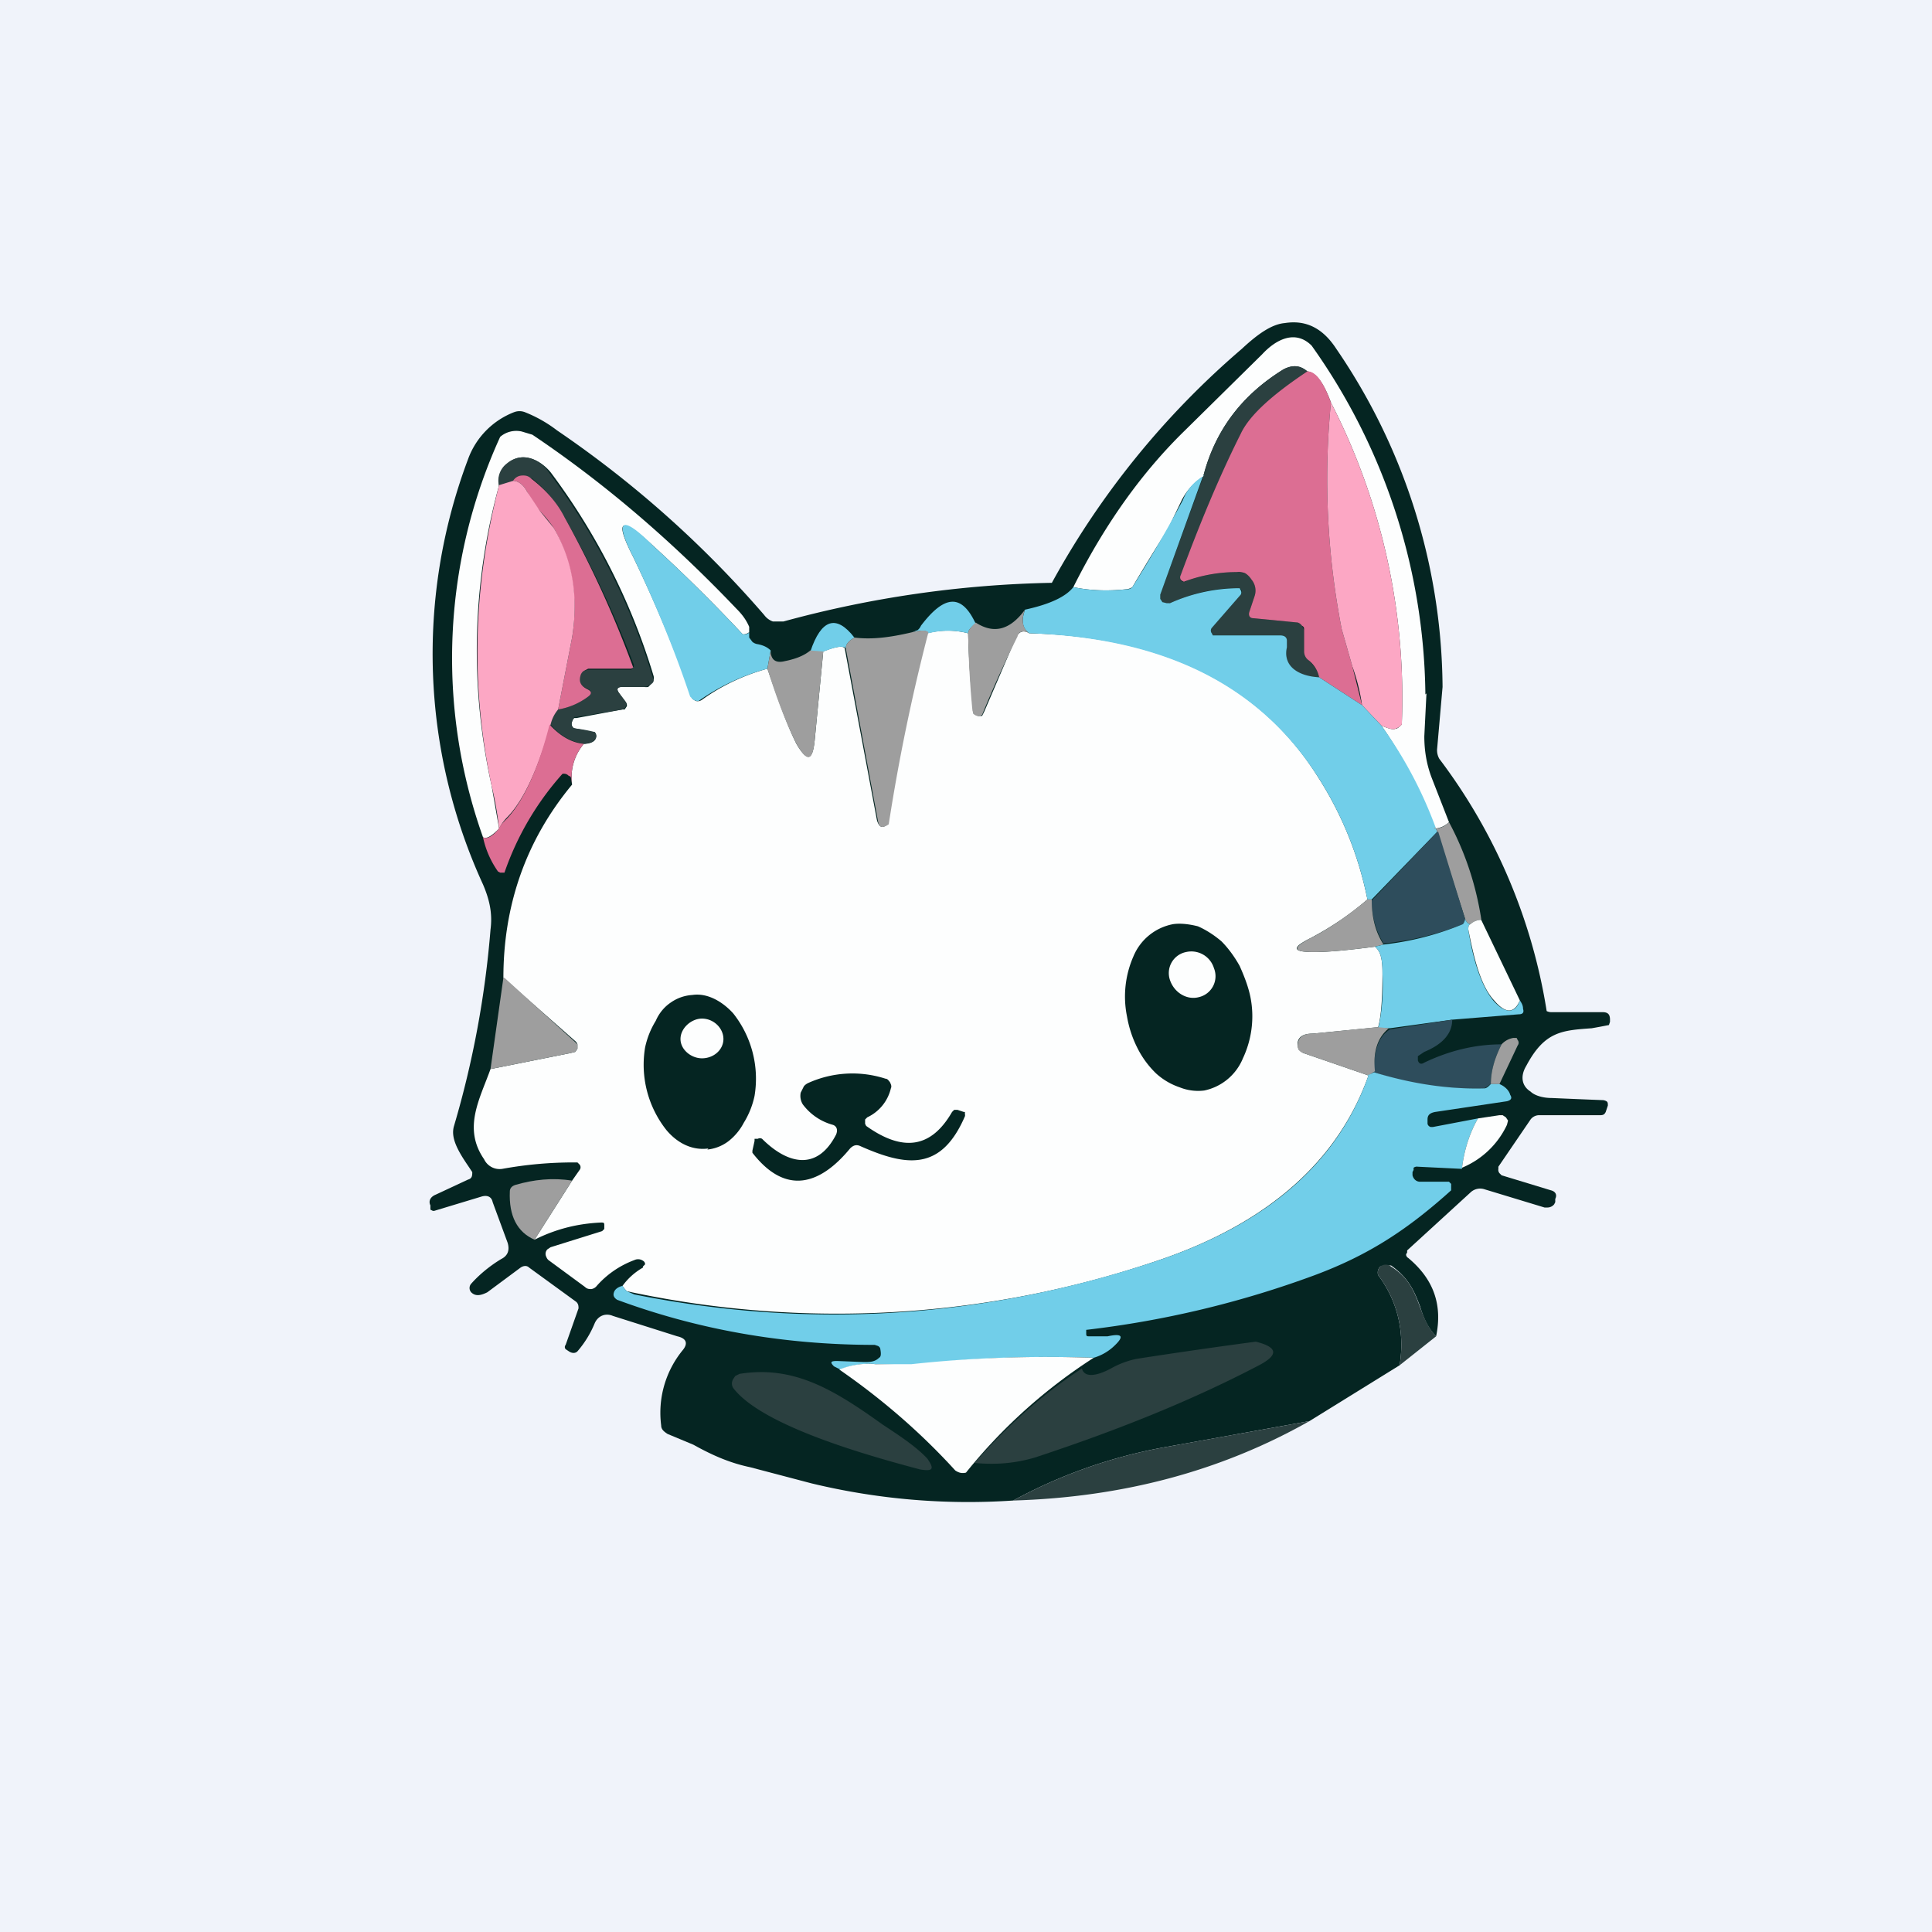 <!-- by TradingView --><svg width="18" height="18" viewBox="0 0 18 18" xmlns="http://www.w3.org/2000/svg"><path fill="#F0F3FA" d="M0 0h18v18H0z"/><path d="M13.44 6.4a5.64 5.64 0 0 0-.99-3.15c-.13-.2-.29-.27-.48-.24-.12.01-.25.1-.4.24A7.8 7.8 0 0 0 9.8 5.43a10.17 10.17 0 0 0-2.5.36h-.1a.17.17 0 0 1-.08-.06 9.93 9.93 0 0 0-1.93-1.72 1.24 1.24 0 0 0-.3-.17.14.14 0 0 0-.1 0 .74.74 0 0 0-.43.44 5.15 5.15 0 0 0 .14 3.96c.06.14.09.27.07.42a9 9 0 0 1-.34 1.83c-.03.1.02.21.13.37l.04.06c0 .03 0 .06-.04.07l-.3.14c-.05.02-.07.06-.05.1v.04l.02.01a.03.03 0 0 0 .02 0l.43-.13c.06-.02.1 0 .11.05l.14.38c.02.07 0 .12-.06.15-.1.06-.2.14-.28.23a.06.06 0 0 0 0 .08c.04.04.09.03.15 0l.31-.23c.03-.02.06-.02.08 0l.44.32c.02.02.02.04.02.06l-.12.34a.03.03 0 0 0 0 .04l.03.02c.03.02.06.02.08 0a.95.95 0 0 0 .16-.26c.03-.07.1-.1.17-.07l.6.19c.09.02.1.07.05.13a.92.92 0 0 0-.2.7c0 .04.03.06.06.08l.24.1c.18.1.34.17.53.21l.57.15a6.22 6.22 0 0 0 1.88.16 4.7 4.7 0 0 1 1.43-.5l1.33-.24.84-.52c.05-.31-.02-.6-.2-.84-.01-.03 0-.06.02-.08l.05-.01h.05c.17.12.22.25.27.38.03.1.07.2.15.28.06-.29-.02-.53-.26-.73a.04.04 0 0 1-.02-.03.05.05 0 0 1 .01-.02v-.02l.59-.54a.13.13 0 0 1 .13-.03l.56.17h.03a.08.08 0 0 0 .06-.03l.01-.02v-.03c.02-.04 0-.07-.04-.08l-.46-.14-.02-.02a.05.05 0 0 1-.01-.04v-.02l.3-.44a.1.1 0 0 1 .08-.04h.57c.03 0 .04-.01.05-.03l.02-.06c0-.03 0-.04-.04-.05a109 109 0 0 1-.48-.02c-.1 0-.17-.03-.2-.06-.08-.05-.1-.14-.04-.24.17-.32.33-.33.61-.35a7.02 7.02 0 0 0 .16-.03l.01-.03V9.5c0-.05-.02-.07-.07-.07h-.47a.1.1 0 0 1-.05-.01 5.26 5.26 0 0 0-1-2.35.16.16 0 0 1-.02-.1l.05-.57Z" fill="#052522"/><path d="m13.29 6.46-.02.4c0 .13.02.26.07.39l.16.41a.21.21 0 0 1-.14.06 3.93 3.93 0 0 0-.49-.96c.07.03.11.04.13.03.02 0 .04-.02.06-.04a6.03 6.03 0 0 0-.66-3c-.07-.19-.14-.28-.22-.29-.07-.06-.14-.06-.22-.02-.39.24-.64.57-.75 1a.56.56 0 0 0-.2.22l-.13.27a20.08 20.08 0 0 0-.33.54.12.12 0 0 1-.06.02c-.18.02-.35.01-.49-.02.3-.6.65-1.08 1.04-1.46l.72-.71c.13-.14.31-.23.46-.08a5.7 5.7 0 0 1 1.06 3.25Z" fill="#FDFEFE"/><path d="M12.18 3.46c-.33.22-.54.41-.62.58A13.23 13.23 0 0 0 11 5.39v.02a.05.05 0 0 0 .06 0c.14-.05.3-.08.46-.08l.08.01c.03.02.05.03.06.06a.16.16 0 0 1 .03.15l-.05.15c-.01.03 0 .05.04.06l.41.04c.02 0 .03.01.04.03l.02.04v.2c0 .03.01.05.04.08.05.05.09.1.1.16-.19 0-.34-.1-.3-.28v-.06c0-.03-.02-.05-.05-.05h-.64l-.01-.02a.04.04 0 0 1 0-.05l.27-.31a.04.04 0 0 0-.01-.06h-.03c-.22 0-.42.05-.62.14a.07.07 0 0 1-.07-.01.06.06 0 0 1-.02-.03v-.04l.4-1.1c.11-.43.36-.76.75-1 .08-.04.15-.04.22.02Z" fill="#2B4040"/><path d="M12.4 3.75a7.3 7.3 0 0 0 .1 2.11l.1.35.09.36-.4-.26a.27.27 0 0 0-.1-.16.1.1 0 0 1-.04-.08v-.2c0-.02 0-.03-.02-.04a.07.07 0 0 0-.04-.03l-.41-.04c-.04 0-.05-.03-.04-.06l.05-.15a.16.16 0 0 0-.03-.15.18.18 0 0 0-.06-.06.19.19 0 0 0-.08-.01 1.39 1.39 0 0 0-.49.09l-.02-.01a.04.04 0 0 1-.01-.05c.17-.46.35-.9.56-1.32.08-.17.29-.36.62-.58.08 0 .15.1.22.29Z" fill="#DC6E93"/><path d="m12.87 6.76-.18-.19a1.83 1.83 0 0 0-.09-.36l-.1-.35a7.3 7.3 0 0 1-.1-2.11 6.03 6.03 0 0 1 .66 3 .13.13 0 0 1-.06.04c-.02.01-.06 0-.13-.03Z" fill="#FCA7C4"/><path d="M6.98 5.84v.05a.09.09 0 0 1-.06.02 14.73 14.73 0 0 0-.84-.83c-.3-.28-.36-.24-.18.11a13.14 13.14 0 0 1 .55 1.32l.03.02a.07.07 0 0 0 .06-.01c.18-.13.39-.23.61-.29.1.29.18.52.27.7.1.17.15.16.17-.03l.08-.83c.1-.04.18-.06.2-.03l.3 1.6c.02.07.05.08.1.04a18.1 18.1 0 0 1 .37-1.78.75.75 0 0 1 .38 0 9 9 0 0 0 .05.75l.04.02h.04l.02-.04.3-.7c.03-.05.07-.06.12-.03 1.13.03 2.1.4 2.69 1.34.23.36.38.74.46 1.14a2.8 2.8 0 0 1-.53.36c-.18.09-.17.13.03.13.15 0 .34-.02.57-.05.05.04.07.11.07.24 0 .23-.01.4-.04.51l-.61.06c-.1 0-.15.04-.14.12l.01.03.04.03.61.21c-.32.9-1.08 1.43-1.98 1.73a9.27 9.27 0 0 1-4.93.28.3.3 0 0 1-.04-.05.6.6 0 0 1 .19-.17v-.01l.02-.02c0-.02-.01-.03-.03-.04a.08.08 0 0 0-.07 0 .87.87 0 0 0-.35.24.08.08 0 0 1-.05.03c-.02 0-.04 0-.06-.02l-.34-.25a.07.07 0 0 1-.02-.03.06.06 0 0 1 .01-.07l.03-.02.48-.15.02-.02v-.04c0-.02-.01-.02-.03-.02-.22.01-.42.06-.62.16l.35-.55.07-.1a.04.04 0 0 0 0-.05l-.02-.02h-.03c-.23 0-.45.02-.67.06a.16.16 0 0 1-.17-.09c-.2-.29-.04-.56.06-.84l.75-.15.04-.01.02-.03v-.04a.06.06 0 0 0-.02-.03l-.67-.59c0-.66.2-1.27.64-1.8a.48.48 0 0 1 .11-.38c.06 0 .1-.02.11-.05a.05.05 0 0 0-.01-.06h-.02l-.14-.03h-.03c-.03-.03-.03-.05-.01-.09l.01-.01h.02l.43-.08h.02l.02-.03a.05.05 0 0 0-.01-.04l-.06-.08c-.03-.04-.02-.06.03-.06H6a.1.1 0 0 0 .04 0l.03-.03a.08.08 0 0 0 .02-.07 6.1 6.1 0 0 0-.96-1.9c-.1-.12-.27-.2-.4-.08a.2.2 0 0 0-.08.2 5.82 5.82 0 0 0-.07 2.8l.07.4c-.07.07-.12.1-.15.08a4.97 4.97 0 0 1 .16-3.73.23.23 0 0 1 .2-.05l.1.03c.67.45 1.3.99 1.9 1.62.05.05.09.1.12.17Z" fill="#FDFEFE"/><path d="M5.44 6.93a.49.49 0 0 1-.31-.18c0-.05.03-.1.07-.14.11-.02.2-.06.28-.12.04-.03.03-.05 0-.07-.07-.03-.1-.07-.07-.13 0-.02.01-.03.03-.04l.04-.01h.4l.02-.02a.04.04 0 0 0 0-.04 9.87 9.87 0 0 0-.64-1.36 1.19 1.19 0 0 0-.3-.36l-.1-.03a.1.1 0 0 0-.08.05l-.13.05a.2.2 0 0 1 .07-.21c.14-.12.32-.04.4.09a6.1 6.1 0 0 1 .97 1.93s0 .02-.02.03l-.03.02A.1.1 0 0 1 6 6.4h-.2c-.05 0-.06.02-.03.06l.06.08a.05.05 0 0 1 0 .04l-.01.02-.02.01-.43.07h-.02l-.01.02c-.02.04-.02.06 0 .08l.04.01a1.23 1.23 0 0 1 .16.03l.01.02a.05.05 0 0 1 0 .04c-.01.03-.05.04-.1.05Z" fill="#2B4040"/><path d="m11.21 4.43-.4 1.11v.04l.02.03.04.01h.03a1.57 1.57 0 0 1 .65-.14l.01.02a.04.04 0 0 1 0 .04l-.27.31a.04.04 0 0 0 0 .05l.01.02h.63c.04 0 .06.02.06.05v.06c-.04.18.11.27.3.28l.4.26.18.19a3.94 3.94 0 0 1 .52.99l-.61.63h-.04c-.08-.4-.23-.78-.46-1.14-.6-.94-1.56-1.3-2.69-1.34-.06-.04-.08-.11-.04-.22.23-.05.38-.12.45-.21.14.03.3.04.5.02.01 0 .03 0 .05-.02a12.94 12.94 0 0 0 .47-.81c.04-.1.1-.17.2-.23Z" fill="#71CEE9"/><path d="m5.2 6.61.13-.67c.06-.37 0-.71-.17-1.02a1.27 1.27 0 0 0-.13-.16.95.95 0 0 1-.12-.18c-.03-.06-.08-.1-.13-.1a.1.1 0 0 1 .09-.05c.02 0 .05 0 .08.03.13.1.24.22.31.36a9.87 9.87 0 0 1 .64 1.4l-.02.01h-.4l-.04.02a.07.07 0 0 0-.03.04c-.02.06 0 .1.06.13.04.02.05.04.01.07a.64.64 0 0 1-.28.12Z" fill="#DC6E93"/><path d="M4.78 4.48c.05 0 .1.04.13.1l.12.18.13.16c.18.31.23.65.17 1.02l-.13.67a.33.33 0 0 0-.07.14c-.08.28-.21.67-.41.87a.4.4 0 0 0-.07.1 3.25 3.25 0 0 0-.07-.4c-.2-.94-.17-1.87.07-2.8l.13-.04Z" fill="#FCA7C4"/><path d="M6.98 5.84v.1l.03.04a.1.1 0 0 0 .04.02c.06.01.1.03.13.06l-.03.17a2.03 2.03 0 0 0-.64.3.07.07 0 0 1-.06-.02l-.02-.02c-.15-.45-.33-.88-.53-1.3-.18-.35-.11-.4.18-.11a14.72 14.72 0 0 1 .84.83c.02 0 .05 0 .06-.02v-.05ZM9.1 5.8c-.05.04-.08.07-.08.1a.75.75 0 0 0-.37 0c-.02-.03-.07-.03-.15-.01l.05-.02a.1.1 0 0 0 .03-.04c.22-.29.38-.3.51-.02Z" fill="#71CEE9"/><path d="M9.55 5.68c-.04.1-.02.18.04.22-.05-.03-.1-.02-.11.03a10.97 10.97 0 0 0-.33.73.06.06 0 0 1-.08-.01l-.01-.03a9 9 0 0 1-.04-.72c0-.03.03-.06.07-.1.17.11.32.07.46-.12Z" fill="#9E9E9E"/><path d="M7.96 5.94c-.05.03-.08.06-.08.1-.03-.03-.1-.01-.21.03h-.12c.1-.3.24-.35.41-.13Z" fill="#71CEE9"/><path d="M8.5 5.89c.08-.02.13-.02.15 0a18.12 18.12 0 0 0-.37 1.79c-.06.04-.09.03-.1-.03l-.3-1.61c0-.04.03-.07.08-.1.16.02.33 0 .54-.05ZM7.55 6.06l.12.01-.08.83c-.02.2-.07.2-.17.03-.09-.18-.18-.41-.27-.7l.03-.17c0 .09.05.12.13.1.1-.02.18-.05.24-.1Z" fill="#9E9E9E"/><path d="M5.44 6.93a.48.48 0 0 0-.11.38l-.01-.06s0-.02-.02-.02a.06.06 0 0 0-.06-.02 2.7 2.7 0 0 0-.54.92h-.04l-.02-.01a.86.86 0 0 1-.14-.32c.03.02.08 0 .14-.07a.4.4 0 0 1 .08-.1c.2-.21.33-.6.4-.88.09.1.2.17.32.18Z" fill="#DC6E93"/><path d="M13.8 8.57a.15.15 0 0 0-.1.04c-.02 0-.04-.02-.05-.05l-.26-.81c-.01-.04-.02-.05-.03-.03.06 0 .1-.02.14-.06.15.28.25.58.3.9Z" fill="#9E9E9E"/><path d="m13.4 7.75.25.81a.1.1 0 0 1-.02.05 2.71 2.71 0 0 1-.74.18.76.76 0 0 1-.11-.4l.61-.64Z" fill="#2E4D5C"/><path d="M12.74 8.38a1 1 0 0 0 .04 0c0 .18.04.31.11.42l-.08.02c-.23.03-.42.05-.57.05-.2 0-.2-.04-.03-.13.16-.08.34-.2.53-.36Z" fill="#9E9E9E"/><path d="M13.7 8.61c-.02.01-.02.03-.02.05.03.2.1.51.24.67.11.12.2.11.24-.01.02.03.03.05.03.08.01.03 0 .05-.04.05l-.62.05-.58.08h-.11c.03-.12.05-.3.04-.52 0-.13-.02-.2-.07-.24l.08-.02a2.72 2.72 0 0 0 .74-.19.1.1 0 0 0 .02-.05c.01.03.03.05.05.05Z" fill="#71CEE9"/><path d="m13.8 8.57.36.75c-.05.12-.13.13-.24 0-.14-.15-.2-.46-.24-.66 0-.02 0-.04.02-.05a.15.15 0 0 1 .1-.04Z" fill="#FDFEFE"/><path d="m4.7 9.11.66.6.02.02v.04l-.02.03-.04.01-.75.15.12-.85Z" fill="#9E9E9E"/><path d="M13.53 9.5c0 .13-.09.23-.26.3l-.06.04v.04c.01.03.03.04.06.02.23-.11.47-.17.72-.17-.06.12-.1.24-.1.37l-.06.04a2.9 2.9 0 0 1-1.03-.15c0-.2.04-.33.15-.4l.58-.09Z" fill="#2E4D5C"/><path d="m12.84 9.57.1.01c-.1.08-.15.21-.13.4l-.06.04-.61-.21a.07.07 0 0 1-.04-.03.07.07 0 0 1-.01-.03c0-.08.04-.12.14-.12l.6-.06ZM13.97 10.1h-.08c0-.13.04-.25.1-.37a.19.19 0 0 1 .11-.06h.03l.01.02a.04.04 0 0 1 0 .05l-.17.36Z" fill="#9E9E9E"/><path d="M12.8 9.99c.33.1.67.16 1.03.15.02 0 .04-.02.06-.04h.08c.05.02.09.06.1.1.02.03.01.05-.03.06l-.67.1c-.05.01-.07.03-.07.07v.04a.04.04 0 0 0 .03.03h.02l.42-.08c-.08.14-.13.3-.15.47l-.41-.02a.05.05 0 0 0-.04.01v.02l-.01.02v.03c.01.04.04.06.07.06h.27l.02.02v.06c-.4.36-.76.6-1.27.79a9.2 9.2 0 0 1-2.13.51v.03c0 .02 0 .03.02.03h.18c.14-.03.16 0 .05.1a.47.47 0 0 1-.18.1c-.58-.02-1.14 0-1.7.07l-.32-.01a.7.7 0 0 0-.34.05l-.06-.03c-.04-.04-.03-.05.03-.05l.25.01c.05 0 .1 0 .14-.04.02-.01.02-.04.01-.09a.05.05 0 0 0-.02-.02l-.03-.01c-.87 0-1.67-.15-2.4-.42-.03-.02-.04-.04-.03-.07.01-.03.04-.05.08-.06a.3.3 0 0 0 .04.05l.07.03c1.65.33 3.27.22 4.86-.31.9-.3 1.66-.82 1.98-1.73-.03 0 0 0 .05-.03Z" fill="#71CEE9"/><path d="M13.62 10.89c.02-.17.07-.33.15-.47l.2-.03H14l.03.02.02.03-.01.04a.8.8 0 0 1-.42.4Z" fill="#FDFEFE"/><path d="m5.33 11-.35.55c-.16-.07-.24-.22-.23-.45 0-.03.02-.05.05-.06.17-.05.35-.07.53-.04Z" fill="#9E9E9E"/><path d="m13.38 12.45-.34.27c.05-.31-.02-.6-.2-.84-.01-.03 0-.06.02-.08a.08.08 0 0 1 .1 0c.29.18.23.45.42.65ZM9.08 13.63c.3-.34.63-.64 1-.88.02.08.12.08.27 0a.82.82 0 0 1 .24-.09 50.94 50.94 0 0 1 1.11-.16c.2.05.22.12.03.22-.63.33-1.33.61-2.09.86-.17.05-.35.07-.56.05Z" fill="#2B4040"/><path d="M10.19 12.65A4.97 4.97 0 0 0 9 13.72c-.04.01-.07 0-.1-.02-.3-.33-.66-.65-1.08-.94a.7.7 0 0 1 .34-.05h.33c.55-.06 1.11-.08 1.69-.06Z" fill="#FDFEFE"/><path d="M12.2 13.24c-.83.47-1.75.71-2.76.74a4.7 4.7 0 0 1 1.43-.5l1.33-.24Z" fill="#2B4040"/><path d="M11.22 10.16a.46.46 0 0 1-.23-.03.62.62 0 0 1-.22-.13.87.87 0 0 1-.17-.23 1.04 1.04 0 0 1-.1-.3.93.93 0 0 1 .06-.56.5.5 0 0 1 .37-.3c.07-.01.15 0 .23.02.07.03.15.08.22.14.06.06.12.14.17.23.04.09.08.19.1.29.04.2.01.4-.07.57a.5.5 0 0 1-.36.3ZM6.6 10.7c-.14.02-.28-.04-.39-.17a.98.98 0 0 1-.2-.77.78.78 0 0 1 .1-.25c.03-.07.08-.13.14-.17a.39.39 0 0 1 .2-.07c.13-.02.27.05.38.17a.98.98 0 0 1 .2.77.78.78 0 0 1-.1.25.53.53 0 0 1-.14.17.39.39 0 0 1-.2.08ZM7.76 10.48a.52.52 0 0 1-.28-.19.15.15 0 0 1-.02-.11l.03-.06a.12.12 0 0 1 .04-.03 1 1 0 0 1 .72-.04c.02 0 .03.02.04.03.01.02.02.04.01.06a.4.4 0 0 1-.22.27l-.02.02v.04l.01.02c.35.25.61.2.8-.13l.02-.02h.03l.06.02h.01v.02a.04.04 0 0 1 0 .02c-.22.51-.54.47-.97.28-.04-.02-.07-.01-.1.02-.28.34-.6.44-.91.04v-.02l.02-.09v-.02h.03a.04.04 0 0 1 .04 0c.23.23.51.31.69-.04.02-.05 0-.08-.03-.09Z" fill="#052522"/><path d="M8.22 13.27c.12.08.31.2.42.32.07.1.05.12-.07.1-.45-.12-1.47-.4-1.74-.76a.08.08 0 0 1 0-.08l.02-.03.04-.02c.5-.08.87.14 1.33.47Z" fill="#2B4040"/><path d="M10.9 9.13c.04.12.16.19.27.16a.2.2 0 0 0 .14-.27.22.22 0 0 0-.26-.15.2.2 0 0 0-.15.26ZM6.54 9.86c.11 0 .2-.08.2-.18 0-.1-.09-.19-.2-.19-.1 0-.2.09-.2.19s.1.18.2.18Z" fill="#FDFEFE"/></svg>